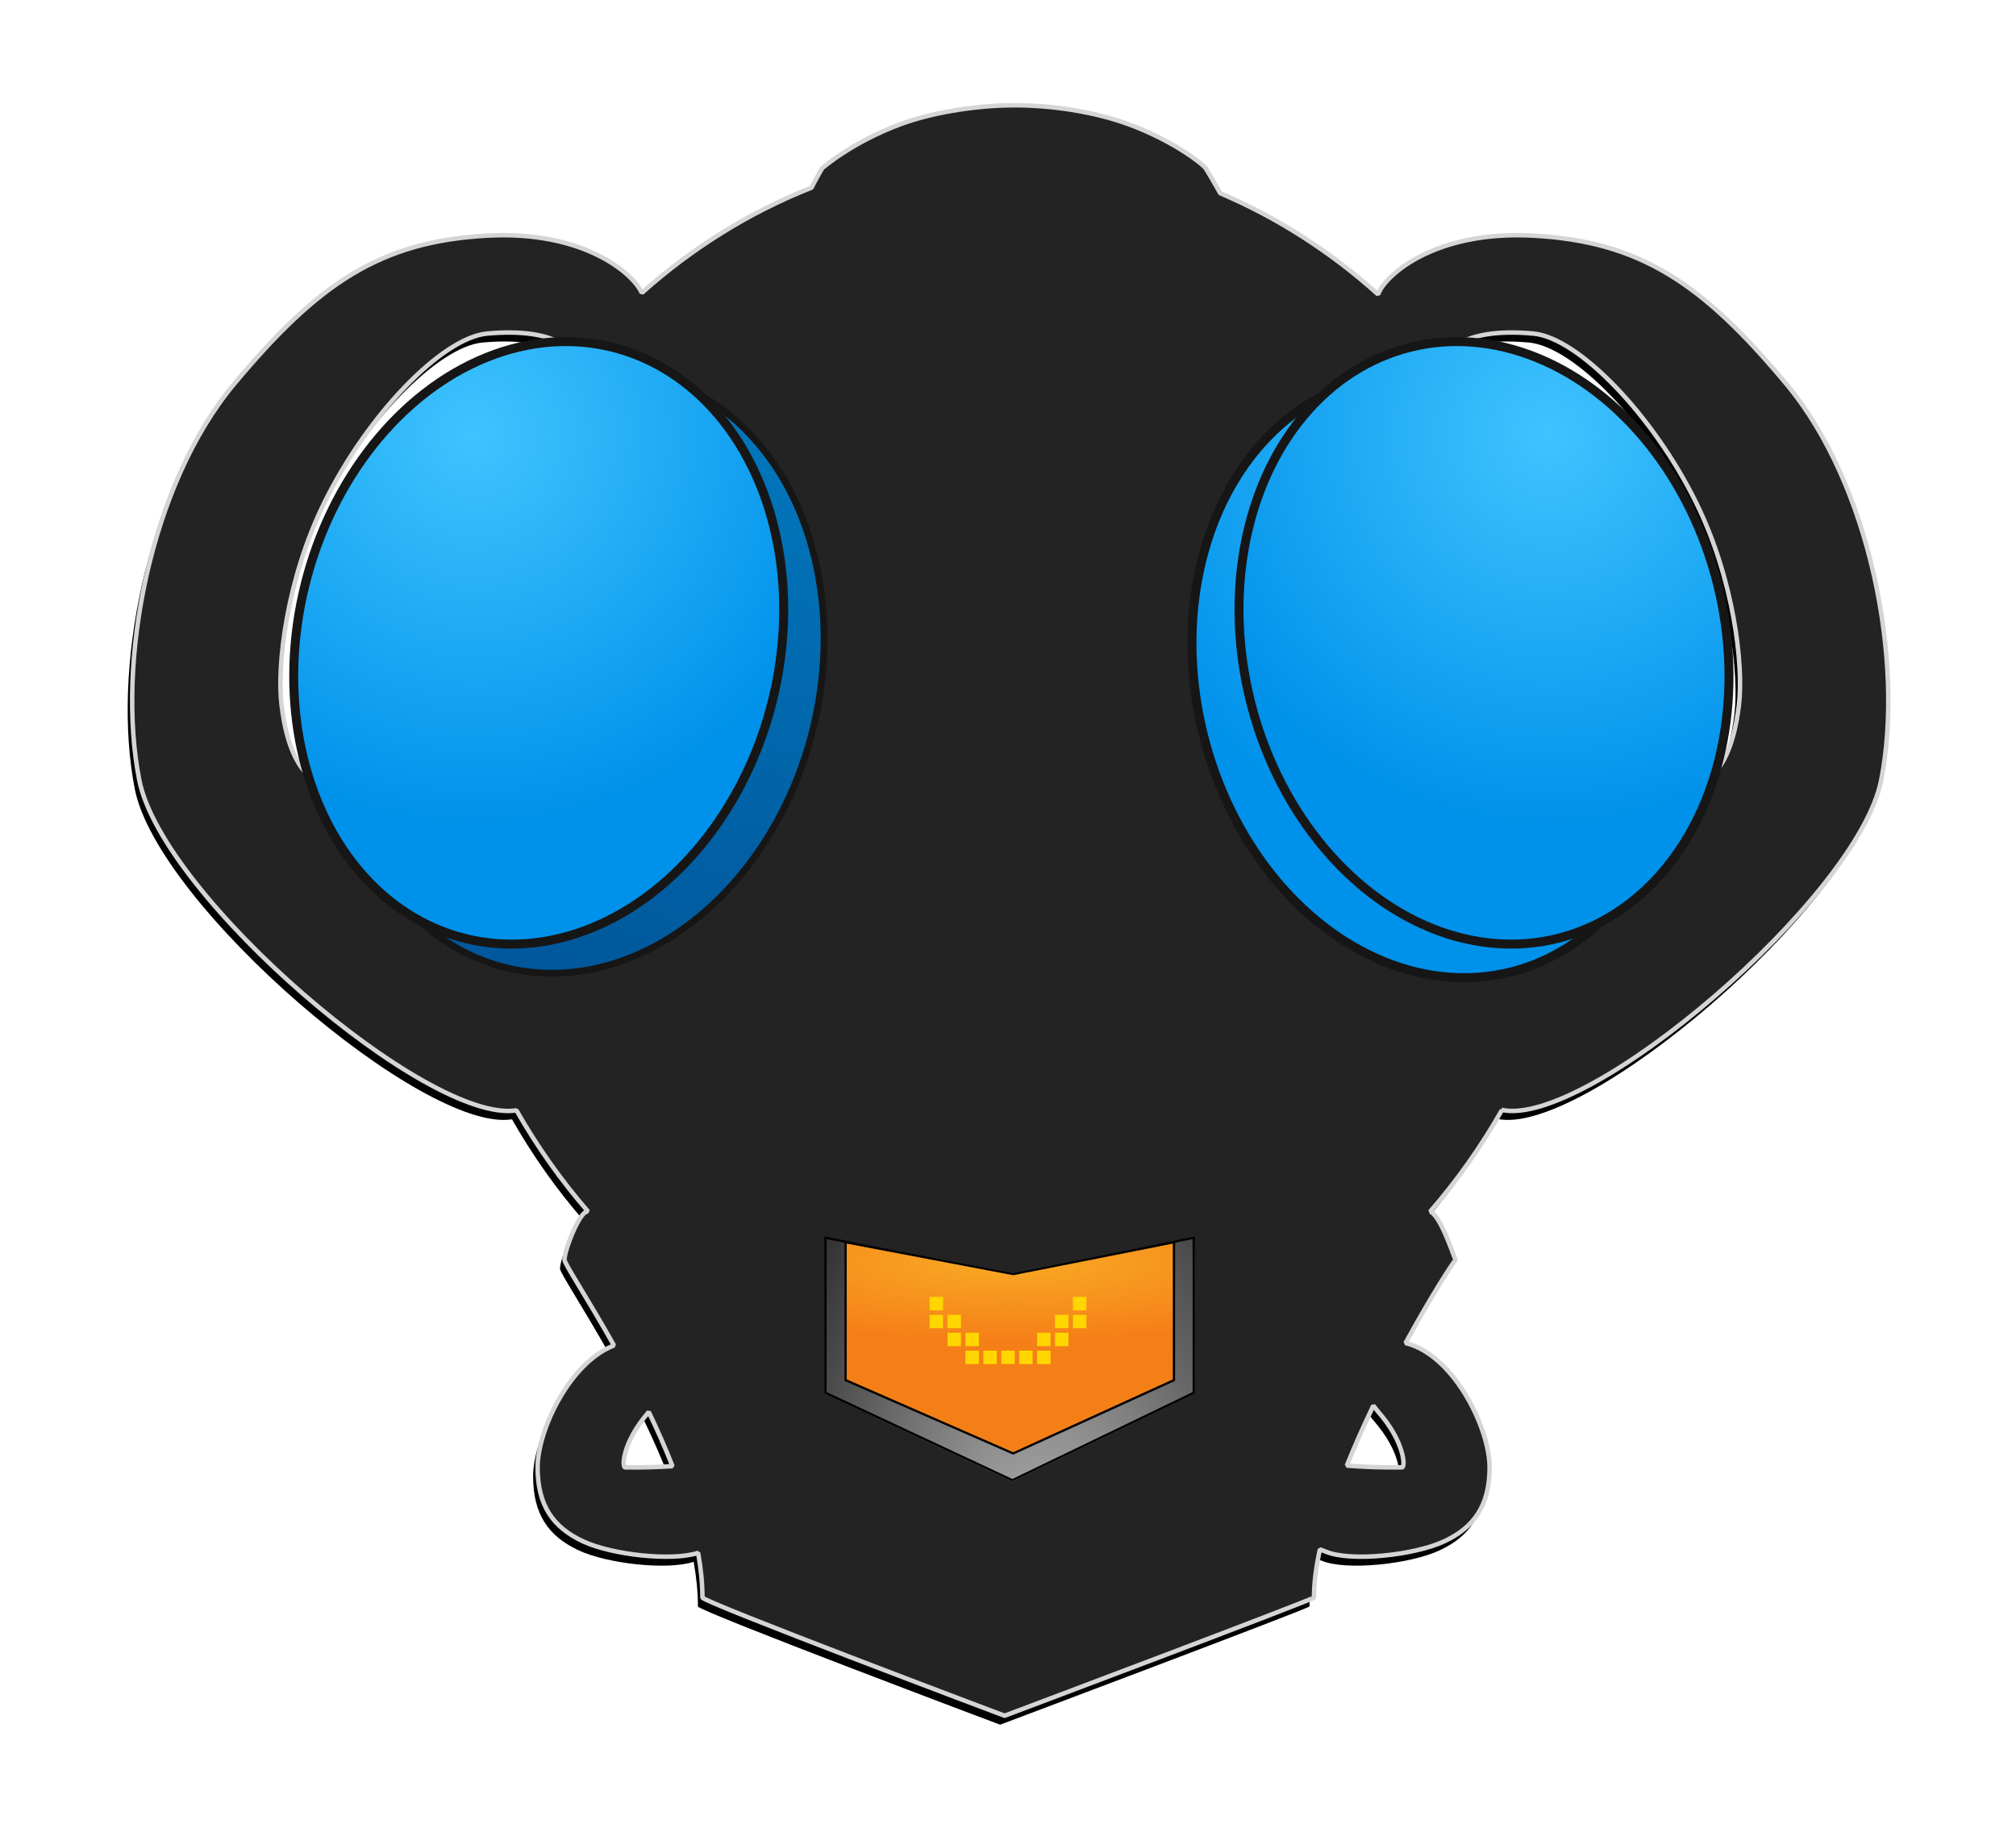 <?xml version="1.0" encoding="UTF-8"?>
<svg width="900px" height="816px" viewBox="0 0 900 816" version="1.1" xmlns="http://www.w3.org/2000/svg" xmlns:xlink="http://www.w3.org/1999/xlink">
    <!-- Generator: Sketch 61.2 (89653) - https://sketch.com -->
    <title>new_logo</title>
    <desc>Created with Sketch.</desc>
    <defs>
        <path d="M503.975,55.514 C523.746,62.789 536.966,73.231 538.238,75.101 C538.884,76.051 541.06,79.776 544.763,86.276 C570.532,97.243 594.282,112.583 615.247,131.452 C617.759,123.587 639.782,102.751 684.537,105.199 C732.193,107.805 759.926,126.385 797.513,171.475 C835.1,216.564 850.153,295.739 839.822,348.272 C829.492,400.806 708.309,504.08 670.262,495.496 L670.537,495.551 C661.264,511.858 650.498,527.058 638.449,540.924 L638.48,540.929 C643.245,542.811 648.764,560.518 649.82,562.418 L649.853,562.474 L649.832,562.494 C648.458,563.895 638.82,578.824 627.466,599.608 C628.103,599.762 628.756,599.946 629.426,600.162 C649.928,606.767 665,638.112 665,655.115 C665,672.119 658.121,681.886 644.734,688.141 C631.348,694.396 602.808,697.37 591.926,692.755 C591.15,692.427 590.251,692.085 589.247,691.732 C587.562,699.412 586.603,706.662 586.603,713.208 C586.603,714.018 448.479,766 448.479,766 C448.479,766 313.577,715.249 313.577,713.208 C313.577,706.804 312.89,700.121 311.662,693.283 C299.893,697.122 273.107,694.142 260.266,688.141 C246.879,681.886 240,672.119 240,655.115 C240,638.522 254.353,608.272 274.098,600.683 C262.088,579.308 252,564.202 252,562.423 C252,558.026 258.765,540.929 262.129,540.929 C262.18,540.929 262.315,540.929 262.532,540.928 L262.557,540.93 C250.547,527.111 239.814,511.968 230.561,495.723 C191.261,502.004 72.404,400.276 62.178,348.272 C51.847,295.739 66.9,216.564 104.487,171.475 C142.074,126.385 169.807,107.805 217.463,105.199 C261.004,102.818 283.029,122.473 286.508,130.787 C308.928,110.75 334.511,94.743 362.316,83.775 C363.988,80.292 367.057,75.101 367.057,75.101 C367.057,75.101 380.027,63.648 401.808,55.514 C415.383,50.445 433.851,47.346 450.23,47.027 C468.501,46.672 488.484,49.814 503.975,55.514 Z M613.13,627.509 L612.623,628.566 C608.623,636.944 604.748,645.63 601.263,654.314 C608.508,654.912 616.686,655.223 625.897,655.115 C627.457,655.097 627.116,643.718 615.195,630.2 C614.435,629.338 613.747,628.438 613.13,627.509 Z M289.635,630.395 L289.451,630.604 C277.877,643.945 277.559,655.097 279.103,655.115 C286.854,655.206 293.873,655 300.221,654.576 C296.992,646.339 293.385,638.211 289.635,630.395 Z M684.537,148.923 C650.246,145.791 644.538,159.33 643.849,161.492 C684.384,211.104 709,276.427 709,348 C709,374.211 705.699,399.583 699.524,423.653 C726.766,388.755 759.097,353.951 757.28,352.038 C753.703,348.272 771.502,354.149 776.282,314.945 C778.494,296.809 773.964,258.541 757.28,224.58 C737.897,185.128 704.548,150.751 684.537,148.923 Z M217.463,148.923 C197.452,150.751 164.103,185.128 144.72,224.58 C128.036,258.541 123.506,296.809 125.718,314.945 C130.498,354.149 148.297,348.272 144.72,352.038 C142.935,353.917 174.086,387.518 201.01,421.775 C195.132,398.267 192,373.531 192,348 C192,276.028 216.891,210.376 257.827,160.661 C256.224,157.058 248.71,146.069 217.463,148.923 Z" id="path-1"></path>
        <filter x="-11.0%" y="-11.1%" width="121.4%" height="123.4%" filterUnits="objectBoundingBox" id="filter-2">
            <feMorphology radius="3" operator="dilate" in="SourceAlpha" result="shadowSpreadOuter1"></feMorphology>
            <feOffset dx="-2" dy="4" in="shadowSpreadOuter1" result="shadowOffsetOuter1"></feOffset>
            <feGaussianBlur stdDeviation="25" in="shadowOffsetOuter1" result="shadowBlurOuter1"></feGaussianBlur>
            <feComposite in="shadowBlurOuter1" in2="SourceAlpha" operator="out" result="shadowBlurOuter1"></feComposite>
            <feColorMatrix values="0 0 0 0 0   0 0 0 0 0   0 0 0 0 0  0 0 0 0.5 0" type="matrix" in="shadowBlurOuter1"></feColorMatrix>
        </filter>
        <linearGradient x1="50%" y1="100%" x2="50%" y2="-5.55111512e-15%" id="linearGradient-3">
            <stop stop-color="#01579B" offset="0%"></stop>
            <stop stop-color="#0277BD" offset="100%"></stop>
            <stop stop-color="#0277BD" offset="100%"></stop>
        </linearGradient>
        <radialGradient cx="26.489%" cy="19.629%" fx="26.489%" fy="19.629%" r="81.112%" gradientTransform="translate(0.265,0.196),scale(1,0.79),rotate(61.597),scale(1,1.001),translate(-0.265,-0.196)" id="radialGradient-4">
            <stop stop-color="#40C4FF" offset="0%"></stop>
            <stop stop-color="#0091EA" offset="100%"></stop>
        </radialGradient>
        <radialGradient cx="50%" cy="136.178%" fx="50%" fy="136.178%" r="190.608%" gradientTransform="translate(0.5,1.362),scale(0.661,1),rotate(-90),scale(1,0.572),translate(-0.5,-1.362)" id="radialGradient-5">
            <stop stop-color="#D5D5D5" offset="0%"></stop>
            <stop stop-color="#333333" offset="100%"></stop>
            <stop stop-color="#161616" offset="100%"></stop>
        </radialGradient>
        <radialGradient cx="58.97%" cy="193.718%" fx="58.97%" fy="193.718%" r="318.704%" gradientTransform="translate(0.59,1.937),scale(0.661,1),rotate(-90),scale(1,0.464),translate(-0.59,-1.937)" id="radialGradient-6">
            <stop stop-color="#D5D5D5" offset="0%"></stop>
            <stop stop-color="#161616" offset="99.929%"></stop>
        </radialGradient>
        <path d="M451.959,568.263 L533.422,552 L533.422,622.125 C479.113,648.311 451.959,661.404 451.959,661.404 C451.959,661.404 423.972,648.311 368,622.125 L368,552 L451.959,568.263 Z" id="path-7"></path>
        <radialGradient cx="50%" cy="136.178%" fx="50%" fy="136.178%" r="190.608%" gradientTransform="translate(0.5,1.362),scale(0.647,1),rotate(-90),scale(1,0.572),translate(-0.5,-1.362)" id="radialGradient-8">
            <stop stop-color="#D5D5D5" offset="0%"></stop>
            <stop stop-color="#333333" offset="100%"></stop>
            <stop stop-color="#161616" offset="100%"></stop>
        </radialGradient>
        <radialGradient cx="50%" cy="9.107%" fx="50%" fy="9.107%" r="37.663%" gradientTransform="translate(0.5,0.091),scale(0.647,1),rotate(90),scale(1,4.26),translate(-0.5,-0.091)" id="radialGradient-9">
            <stop stop-color="#FBC02D" offset="0%"></stop>
            <stop stop-color="#F9A925" offset="0%"></stop>
            <stop stop-color="#F57F17" offset="99.929%"></stop>
        </radialGradient>
        <polygon id="path-10" points="452.312 568.301 524.584 554 524.584 616.483 452.312 649.453 377 616.483 377 554"></polygon>
    </defs>
    <g id="Page-1" stroke="none" stroke-width="1" fill="none" fill-rule="evenodd">
        <g id="Body_Shade" stroke-linejoin="bevel">
            <use fill="black" fill-opacity="1" filter="url(#filter-2)" xlink:href="#path-1"></use>
            <use stroke="#D5D5D5" stroke-width="2" fill="#232323" fill-rule="evenodd" xlink:href="#path-1"></use>
        </g>
        <ellipse id="EyeLeft_bck" stroke="#161616" stroke-width="3" fill="url(#linearGradient-3)" transform="translate(258.5, 300) rotate(14) translate(-258.5, -300) " cx="258.5" cy="300" rx="107.5" ry="136"></ellipse>
        <ellipse id="EyeLeft" stroke="#161616" stroke-width="4" fill="url(#radialGradient-4)" transform="translate(240.5, 287) rotate(14) translate(-240.5, -287) " cx="240.5" cy="287" rx="107.5" ry="136"></ellipse>
        <ellipse id="EyeRight_bck" stroke="#161616" stroke-width="4" fill="url(#radialGradient-4)" transform="translate(641.5, 302) scale(-1, 1) rotate(14) translate(-641.5, -302) " cx="641.5" cy="302" rx="107.5" ry="136"></ellipse>
        <ellipse id="EyeLeft" stroke="#161616" stroke-width="4" fill="url(#radialGradient-4)" transform="translate(662.5, 287) scale(-1, 1) rotate(14) translate(-662.5, -287) " cx="662.5" cy="287" rx="107.5" ry="136"></ellipse>
        <g id="Mounth_outter">
            <use fill="url(#radialGradient-5)" style="mix-blend-mode: darken;" xlink:href="#path-7"></use>
            <path stroke="#010101" stroke-width="1" d="M368.5,552.606 L368.5,621.807 C406.693,639.675 406.754,639.704 431.181,651.131 C440.801,655.632 440.801,655.632 446.923,658.496 C450.909,660.361 451.262,660.526 451.955,660.85 C452.625,660.527 452.975,660.358 456.833,658.498 C462.773,655.634 462.773,655.634 472.107,651.134 C495.807,639.706 495.867,639.678 532.922,621.811 L532.922,552.61 L452.057,568.753 L451.864,568.754 L368.5,552.606 Z" stroke-linejoin="square" fill="url(#radialGradient-6)"></path>
        </g>
        <g id="Mounth_inner">
            <use fill="url(#radialGradient-8)" style="mix-blend-mode: darken;" xlink:href="#path-10"></use>
            <path stroke="#010101" stroke-width="1" d="M377.5,554.604 L377.5,616.157 L452.308,648.905 L524.084,616.162 L524.084,554.609 L452.409,568.791 L452.219,568.792 L377.5,554.604 Z" stroke-linejoin="square" fill="url(#radialGradient-9)"></path>
        </g>
        <path d="M418,590 L429,590 M474,590 L484,590 M482,582 L483,582 M434,606 L467,606 M466,598 L475,598 M426,598 L435,598 M418,582 L420,582" id="Smile" stroke="#FFD600" stroke-width="6" stroke-linecap="square" stroke-dasharray="0,8"></path>
    </g>
</svg>